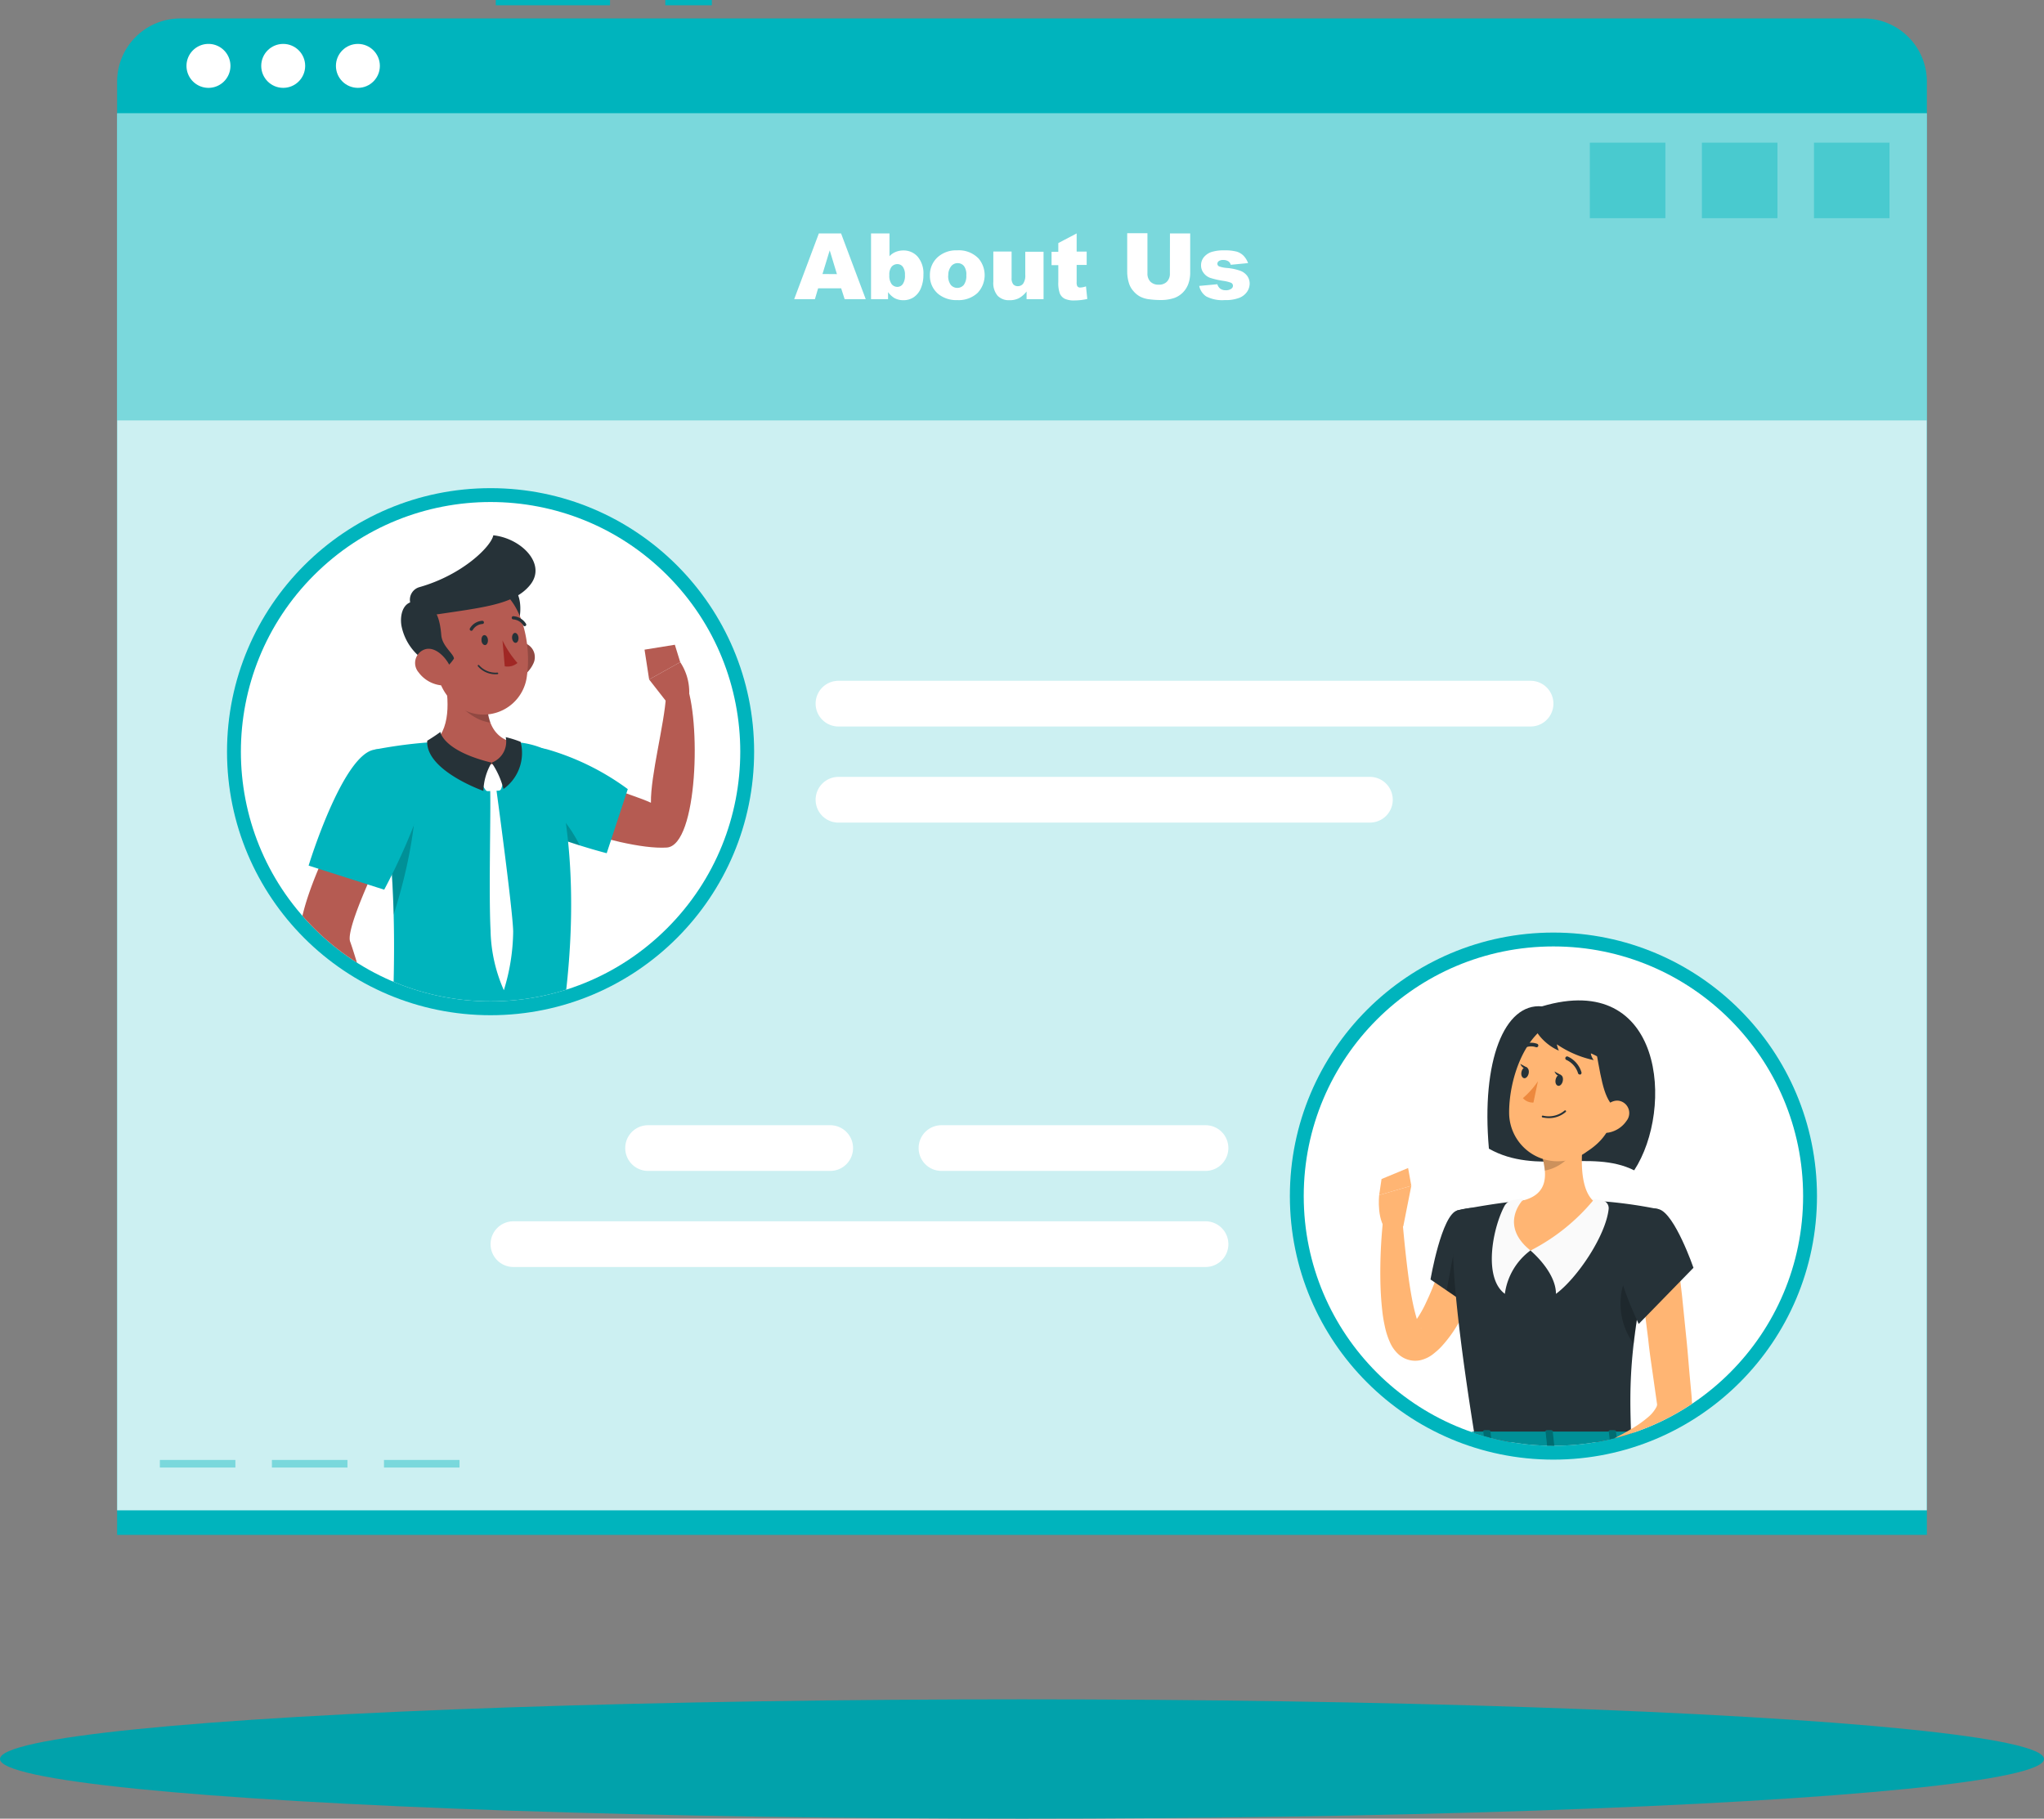<svg xmlns="http://www.w3.org/2000/svg" xmlns:xlink="http://www.w3.org/1999/xlink" width="156.445" height="139.21" viewBox="0 0 156.445 139.21">
  <rect x="0" y="0" width="156.445" height="139.21" fill="#808080" stroke="none"/>
  <defs>
    <clipPath id="clip-path">
      <circle id="Ellipse_497" data-name="Ellipse 497" cx="19.111" cy="19.111" r="19.111" transform="translate(0 27.027) rotate(-45)" fill="#fff"/>
    </clipPath>
    <clipPath id="clip-path-2">
      <circle id="Ellipse_500" data-name="Ellipse 500" cx="19.111" cy="19.111" r="19.111" fill="#fff"/>
    </clipPath>
  </defs>
  <g id="about_us" transform="translate(-6644.11 -4896.5)">
    <g id="freepik--Shadow--inject-88" transform="translate(6644.11 5026.576)">
      <ellipse id="freepik--path--inject-88" cx="78.223" cy="4.567" rx="78.223" ry="4.567" transform="translate(0 0)" fill="#01a2ab"/>
    </g>
    <g id="freepik--Page--inject-88" transform="translate(6653.074 4896.5)">
      <rect id="Rectangle_5670" data-name="Rectangle 5670" width="3.562" height="0.403" transform="translate(41.958 0)" fill="#00b4bd"/>
      <rect id="Rectangle_5671" data-name="Rectangle 5671" width="8.743" height="0.403" transform="translate(28.983 0)" fill="#00b4bd"/>
      <path id="Path_65891" data-name="Path 65891" d="M83.171,86H212.005a4.841,4.841,0,0,1,4.841,4.841V202.077H78.33V90.841A4.841,4.841,0,0,1,83.171,86Z" transform="translate(-78.33 -84.588)" fill="#00b4bd"/>
      <rect id="Rectangle_5672" data-name="Rectangle 5672" width="138.512" height="106.935" transform="translate(0 8.674)" fill="#fff" opacity="0.8"/>
      <rect id="Rectangle_5673" data-name="Rectangle 5673" width="138.512" height="23.508" transform="translate(0 8.674)" fill="#00b4bd" opacity="0.4"/>
      <rect id="Rectangle_5674" data-name="Rectangle 5674" width="5.781" height="5.781" transform="translate(129.875 10.921)" fill="#00b4bd" opacity="0.4"/>
      <rect id="Rectangle_5675" data-name="Rectangle 5675" width="5.781" height="5.781" transform="translate(121.298 10.921)" fill="#00b4bd" opacity="0.4"/>
      <rect id="Rectangle_5676" data-name="Rectangle 5676" width="5.781" height="5.781" transform="translate(112.721 10.921)" fill="#00b4bd" opacity="0.4"/>
      <rect id="Rectangle_5677" data-name="Rectangle 5677" width="5.781" height="0.581" transform="translate(20.426 111.752)" fill="#00b4bd" opacity="0.4"/>
      <rect id="Rectangle_5678" data-name="Rectangle 5678" width="5.781" height="0.581" transform="translate(11.849 111.752)" fill="#00b4bd" opacity="0.4"/>
      <rect id="Rectangle_5679" data-name="Rectangle 5679" width="5.781" height="0.581" transform="translate(3.272 111.752)" fill="#00b4bd" opacity="0.4"/>
      <path id="Path_65892" data-name="Path 65892" d="M210.375,130.99h-1.763l-.246.831H206.78l1.888-5.031h1.7l1.888,5.031h-1.614Zm-.323-1.085-.553-1.82-.553,1.811Z" transform="translate(-154.958 -108.922)" fill="#fff"/>
      <path id="Path_65893" data-name="Path 65893" d="M221.36,126.79h1.412v1.743a1.343,1.343,0,0,1,.472-.327,1.549,1.549,0,0,1,.589-.113,1.428,1.428,0,0,1,1.1.48,1.977,1.977,0,0,1,.436,1.376,2.59,2.59,0,0,1-.2,1.049,1.521,1.521,0,0,1-.553.682,1.412,1.412,0,0,1-.779.222,1.452,1.452,0,0,1-.674-.157,1.706,1.706,0,0,1-.5-.464v.541H221.36Zm1.4,3.2a1.069,1.069,0,0,0,.178.682.565.565,0,0,0,.448.21.516.516,0,0,0,.4-.21,1.113,1.113,0,0,0,.169-.7,1.009,1.009,0,0,0-.165-.633.512.512,0,0,0-.4-.2.573.573,0,0,0-.464.21.964.964,0,0,0-.165.641Z" transform="translate(-163.656 -108.922)" fill="#fff"/>
      <path id="Path_65894" data-name="Path 65894" d="M232.529,131.917a1.832,1.832,0,0,1,.565-1.376,2.106,2.106,0,0,1,1.521-.549,2.082,2.082,0,0,1,1.65.637,1.977,1.977,0,0,1-.1,2.634,2.13,2.13,0,0,1-1.545.537,2.183,2.183,0,0,1-1.42-.444A1.791,1.791,0,0,1,232.529,131.917Zm1.4,0a1.118,1.118,0,0,0,.2.722.654.654,0,0,0,.992,0,1.138,1.138,0,0,0,.194-.738,1.077,1.077,0,0,0-.173-.7.617.617,0,0,0-.484-.23.625.625,0,0,0-.5.234,1.086,1.086,0,0,0-.222.706Z" transform="translate(-170.319 -110.829)" fill="#fff"/>
      <path id="Path_65895" data-name="Path 65895" d="M248.386,133.873h-1.3v-.589a1.884,1.884,0,0,1-.589.516,1.541,1.541,0,0,1-.73.153,1.186,1.186,0,0,1-.9-.343,1.5,1.5,0,0,1-.327-1.061v-2.32h1.4v2.017a.738.738,0,0,0,.125.488.452.452,0,0,0,.359.145.5.5,0,0,0,.4-.194,1.081,1.081,0,0,0,.161-.69v-1.751h1.4Z" transform="translate(-177.477 -110.974)" fill="#fff"/>
      <path id="Path_65896" data-name="Path 65896" d="M257.536,126.79v1.388h.767V129.2h-.767v1.307a.673.673,0,0,0,.044.311.25.25,0,0,0,.238.113,1.477,1.477,0,0,0,.432-.089l.1.964a4.493,4.493,0,0,1-.968.113,1.67,1.67,0,0,1-.767-.133.807.807,0,0,1-.367-.4,2.359,2.359,0,0,1-.117-.884v-1.283h-.516v-1.021h.516v-.67Z" transform="translate(-184.094 -108.922)" fill="#fff"/>
      <path id="Path_65897" data-name="Path 65897" d="M273.232,126.766h1.549v3a2.529,2.529,0,0,1-.137.843,1.823,1.823,0,0,1-.436.69,1.783,1.783,0,0,1-.621.4,3.227,3.227,0,0,1-1.089.165,6.455,6.455,0,0,1-.807-.052,2.066,2.066,0,0,1-.722-.2,1.751,1.751,0,0,1-.537-.436,1.59,1.59,0,0,1-.331-.577,2.992,2.992,0,0,1-.141-.851v-3h1.549v3.07a.884.884,0,0,0,.226.641.855.855,0,0,0,.633.23.835.835,0,0,0,.629-.226.871.871,0,0,0,.23-.645Z" transform="translate(-192.649 -108.898)" fill="#fff"/>
      <path id="Path_65898" data-name="Path 65898" d="M283.62,132.714l1.388-.129a.67.67,0,0,0,.238.351.71.71,0,0,0,.4.109.682.682,0,0,0,.436-.121.266.266,0,0,0,.121-.222.258.258,0,0,0-.157-.234,2.973,2.973,0,0,0-.6-.145,6.141,6.141,0,0,1-1.009-.234,1.073,1.073,0,0,1-.476-.363.936.936,0,0,1-.2-.589.968.968,0,0,1,.21-.617,1.3,1.3,0,0,1,.577-.4,3.094,3.094,0,0,1,.984-.129,3.491,3.491,0,0,1,.964.1,1.259,1.259,0,0,1,.516.311,1.614,1.614,0,0,1,.347.565l-1.327.129a.444.444,0,0,0-.169-.258.7.7,0,0,0-.4-.109.557.557,0,0,0-.343.085.254.254,0,0,0-.109.206.218.218,0,0,0,.137.2,2.3,2.3,0,0,0,.6.121,3.937,3.937,0,0,1,1.037.222,1.146,1.146,0,0,1,.52.4,1,1,0,0,1,.177.573,1.138,1.138,0,0,1-.19.613,1.307,1.307,0,0,1-.6.476,2.909,2.909,0,0,1-1.118.173,2.651,2.651,0,0,1-1.42-.282A1.283,1.283,0,0,1,283.62,132.714Z" transform="translate(-200.798 -110.828)" fill="#fff"/>
      <circle id="Ellipse_495" data-name="Ellipse 495" cx="20.172" cy="20.172" r="20.172" transform="translate(8.412 37.366)" fill="#00b4bd"/>
      <circle id="Ellipse_496" data-name="Ellipse 496" cx="19.111" cy="19.111" r="19.111" transform="translate(1.557 57.538) rotate(-45)" fill="#fff"/>
      <g id="Group_29826" data-name="Group 29826" transform="translate(1.557 30.511)" clip-path="url(#clip-path)">
        <path id="Path_65899" data-name="Path 65899" d="M151.6,221.206l1.614-3.357s8.424,2.663,9.683,3.28c-.032-2.106,1.041-6.052,1.158-8.214.319-.3,1.089-1.065,1.489-1.037,1.21,2.824.948,12.507-1.432,12.68C160.306,224.8,151.6,221.206,151.6,221.206Z" transform="translate(-123.597 -190.193)" fill="#b55b52"/>
        <path id="Path_65900" data-name="Path 65900" d="M148.6,228.046c.972,2.279,8.956,4.309,8.956,4.309l1.614-4.906a19.52,19.52,0,0,0-6.2-3.054C149.733,223.625,147.522,225.545,148.6,228.046Z" transform="translate(-121.641 -197.557)" fill="#00b4bd"/>
        <path id="Path_65901" data-name="Path 65901" d="M149.35,233.81c.948,1.432,4.474,2.731,6.77,3.453C154.591,234.294,152.529,232.657,149.35,233.81Z" transform="translate(-122.255 -203.055)" opacity="0.2"/>
        <path id="Path_65902" data-name="Path 65902" d="M180.547,211.107l-1.287-1.65,2.38-1.327a4.164,4.164,0,0,1,.69,2.392Z" transform="translate(-140.098 -187.957)" fill="#b55b52"/>
        <path id="Path_65903" data-name="Path 65903" d="M178.39,205.205l2.32-.375.412,1.331-2.38,1.327Z" transform="translate(-139.579 -185.988)" fill="#b55b52"/>
        <path id="Path_65904" data-name="Path 65904" d="M140.54,223.867s3.252,7.827.7,22.411H128.534c-.149-2.13.936-12.507-1.364-22.544a35.47,35.47,0,0,1,4.627-.589,51.268,51.268,0,0,1,5.894,0A6.62,6.62,0,0,1,140.54,223.867Z" transform="translate(-109.023 -196.863)" fill="#00b4bd"/>
        <path id="Path_65905" data-name="Path 65905" d="M130.556,228.618c.274,1.654-.149,5.6-1.614,10.167a66.806,66.806,0,0,0-1.243-11.643h0C128.628,227.029,130.3,227.061,130.556,228.618Z" transform="translate(-109.339 -199.275)" opacity="0.2"/>
        <path id="Path_65906" data-name="Path 65906" d="M139.273,209.61c.4,1.9.662,4.248-.633,5.511,0,0,.807,1.924,4.333,1.924,3.227,0,1.561-1.924,1.561-1.924-2.126-.5-2.082-3.119-1.747-4.6Z" transform="translate(-115.866 -188.84)" fill="#b55b52"/>
        <path id="Path_65907" data-name="Path 65907" d="M148.059,227.563l.767.847a.23.23,0,0,1,.048.218l-.246.746a.214.214,0,0,1-.194.145l-.807.04a.218.218,0,0,1-.2-.1l-.5-.722a.226.226,0,0,1,0-.27l.807-.9A.226.226,0,0,1,148.059,227.563Z" transform="translate(-120.787 -199.51)" fill="#fff"/>
        <path id="Path_65908" data-name="Path 65908" d="M142.08,223.722a4.462,4.462,0,0,0-.629,2.162s-4.438-1.557-4.3-3.841c0,0,.617-.371,1.009-.674C138.154,221.37,138.34,222.81,142.08,223.722Z" transform="translate(-114.973 -195.855)" fill="#263238"/>
        <path id="Path_65909" data-name="Path 65909" d="M149.38,224.313a6.318,6.318,0,0,1,.908,2.017,3.394,3.394,0,0,0,1.311-3.611,7.931,7.931,0,0,0-1.138-.359A1.71,1.71,0,0,1,149.38,224.313Z" transform="translate(-122.273 -196.446)" fill="#263238"/>
        <path id="Path_65910" data-name="Path 65910" d="M149.53,232.214s1.263,9.279,1.291,10.893a15.662,15.662,0,0,1-.714,4.5,11.854,11.854,0,0,1-1.017-4.571c-.149-2.929.032-9.182-.032-10.828Z" transform="translate(-122.064 -202.322)" fill="#fff"/>
        <path id="Path_65911" data-name="Path 65911" d="M143.73,210.53a5.709,5.709,0,0,0,.089,3.115,3.458,3.458,0,0,1-.948-.29,5.113,5.113,0,0,1-2.461-2.76c-.056-.339-.121-.666-.19-.984Z" transform="translate(-116.808 -188.84)" opacity="0.2"/>
        <path id="Path_65912" data-name="Path 65912" d="M153.5,206.092a2.364,2.364,0,0,1-1.412,1.19c-.807.238-1.247-.5-1.045-1.287.186-.71.807-1.686,1.654-1.586a1.126,1.126,0,0,1,.8,1.682Z" transform="translate(-123.239 -185.733)" fill="#b55b52"/>
        <path id="Path_65913" data-name="Path 65913" d="M153.5,206.092a2.364,2.364,0,0,1-1.412,1.19c-.807.238-1.247-.5-1.045-1.287.186-.71.807-1.686,1.654-1.586a1.126,1.126,0,0,1,.8,1.682Z" transform="translate(-123.239 -185.733)" opacity="0.2"/>
        <path id="Path_65914" data-name="Path 65914" d="M149.088,197.37c.807.738,2.279-3.312.629-4.438s-2.227.4-2.2,1.335A4.179,4.179,0,0,0,149.088,197.37Z" transform="translate(-121.162 -178.653)" fill="#263238"/>
        <path id="Path_65915" data-name="Path 65915" d="M137.673,196.875c.379,2.566.472,4.087,1.872,5.325a3.342,3.342,0,0,0,5.523-2.15c.347-2.356-.331-6.16-2.909-7.02a3.433,3.433,0,0,0-4.486,3.845Z" transform="translate(-115.258 -178.839)" fill="#b55b52"/>
        <path id="Path_65916" data-name="Path 65916" d="M134.269,201.3c.444.286,1.053,1.061,1.969-.311,0-.355-.9-.952-.968-1.791-.081-.976-.294-2.017-1.085-2.36-1.8-.807-2.134.742-1.957,1.67A4.156,4.156,0,0,0,134.269,201.3Z" transform="translate(-112.015 -181.085)" fill="#263238"/>
        <path id="Path_65917" data-name="Path 65917" d="M135.036,190.253c4.256-.662,6.77-.807,8.049-2.4s-.686-3.566-2.824-3.792c-.153.831-2.32,3.018-5.648,3.966a1,1,0,0,0-.286,1.8C134.734,190.087,135.036,190.253,135.036,190.253Z" transform="translate(-113.025 -173.597)" fill="#263238"/>
        <path id="Path_65918" data-name="Path 65918" d="M135.143,207.4a2.481,2.481,0,0,0,1.614.98c.843.129,1.146-.658.807-1.408-.3-.678-1.105-1.557-1.9-1.343A1.1,1.1,0,0,0,135.143,207.4Z" transform="translate(-113.627 -186.447)" fill="#b55b52"/>
        <path id="Path_65919" data-name="Path 65919" d="M147.457,203.4c0,.21.145.375.278.363s.23-.186.214-.4-.141-.371-.278-.363S147.441,203.177,147.457,203.4Z" transform="translate(-121.125 -184.896)" fill="#263238"/>
        <path id="Path_65920" data-name="Path 65920" d="M153.257,202.972c.02.21.145.371.278.363s.23-.186.214-.4-.145-.375-.278-.363S153.241,202.763,153.257,202.972Z" transform="translate(-124.585 -184.639)" fill="#263238"/>
        <path id="Path_65921" data-name="Path 65921" d="M151.44,204a7.763,7.763,0,0,0,1.146,1.731,1.17,1.17,0,0,1-.972.254Z" transform="translate(-123.502 -185.493)" fill="#a02724"/>
        <path id="Path_65922" data-name="Path 65922" d="M148.263,209.366a.057.057,0,0,0,.052-.065.06.06,0,0,0-.065-.056,1.666,1.666,0,0,1-1.392-.561.061.061,0,1,0-.1.073A1.759,1.759,0,0,0,148.263,209.366Z" transform="translate(-120.704 -188.273)" fill="#263238"/>
        <path id="Path_65923" data-name="Path 65923" d="M145.355,201.047a.113.113,0,0,0,.093-.052.948.948,0,0,1,.742-.468.117.117,0,0,0,.121-.121.125.125,0,0,0-.125-.125,1.174,1.174,0,0,0-.944.577.121.121,0,0,0,.04.169.1.1,0,0,0,.073.02Z" transform="translate(-119.793 -183.274)" fill="#263238"/>
        <path id="Path_65924" data-name="Path 65924" d="M154.2,200.177l.048-.02a.121.121,0,0,0,.032-.173,1.234,1.234,0,0,0-.968-.573.121.121,0,0,0-.121.125.125.125,0,0,0,.125.121h0a.98.98,0,0,1,.763.464.137.137,0,0,0,.121.056Z" transform="translate(-124.546 -182.755)" fill="#263238"/>
        <path id="Path_65925" data-name="Path 65925" d="M117.2,233.26l3.268,1.92s-4.123,8.069-3.675,9.327c.609,1.694,1.533,5.418,2.614,7.262a3.664,3.664,0,0,1-1.065,1.565c-2.6-1.743-5.442-7.451-5.434-9.081C112.946,240.554,117.2,233.26,117.2,233.26Z" transform="translate(-100.516 -202.948)" fill="#b55b52"/>
        <path id="Path_65926" data-name="Path 65926" d="M119.707,224.659c-2.445.355-5.047,8.876-5.047,8.876l5.785,1.844a46.718,46.718,0,0,0,2.675-6C124.193,226.233,122.329,224.276,119.707,224.659Z" transform="translate(-101.56 -197.789)" fill="#00b4bd"/>
        <path id="Path_65927" data-name="Path 65927" d="M125.575,278.078l2.465-.178-1.243,2.719s-2.162.085-2.558-1.565Z" transform="translate(-107.275 -229.579)" fill="#b55b52"/>
        <path id="Path_65928" data-name="Path 65928" d="M133.856,279.151l-1.251,2.409-2.025-.94,1.243-2.719Z" transform="translate(-111.057 -229.579)" fill="#b55b52"/>
      </g>
      <circle id="Ellipse_498" data-name="Ellipse 498" cx="20.172" cy="20.172" r="20.172" transform="translate(89.761 71.384)" fill="#00b4bd"/>
      <circle id="Ellipse_499" data-name="Ellipse 499" cx="19.111" cy="19.111" r="19.111" transform="translate(90.822 72.445)" fill="#fff"/>
      <g id="Group_29827" data-name="Group 29827" transform="translate(90.822 72.445)" clip-path="url(#clip-path-2)">
        <path id="Path_65929" data-name="Path 65929" d="M342.469,272.766c-2.868-.258-4.656,4.155-4.059,10.893,3.631,2.062,7.79,0,11.119,1.658C352.607,280.609,351.788,269.99,342.469,272.766Z" transform="translate(-324.237 -268.179)" fill="#263238"/>
        <path id="Path_65930" data-name="Path 65930" d="M325.871,317.169a21.465,21.465,0,0,1-1.731,4.414,9.878,9.878,0,0,1-1.477,2.118,4.845,4.845,0,0,1-.553.508,2.5,2.5,0,0,1-1.077.545,1.9,1.9,0,0,1-.924-.04,1.948,1.948,0,0,1-.722-.4,2.7,2.7,0,0,1-.629-.843,5.961,5.961,0,0,1-.44-1.343,11.008,11.008,0,0,1-.194-1.21c-.089-.807-.129-1.557-.141-2.324a37.9,37.9,0,0,1,.206-4.539l1.485.028c.129,1.452.278,2.921.468,4.349.1.714.214,1.424.359,2.1.073.335.157.666.246.968a3.337,3.337,0,0,0,.311.75c.044.073.1.113.032.036a.682.682,0,0,0-.238-.133.807.807,0,0,0-.375-.024c-.182.032-.194.085-.121,0a2.919,2.919,0,0,0,.238-.274,8.638,8.638,0,0,0,.932-1.614,19.656,19.656,0,0,0,.783-1.908c.242-.65.468-1.348.666-1.977Z" transform="translate(-312.118 -293.079)" fill="#ffb573"/>
        <path id="Path_65931" data-name="Path 65931" d="M329.558,311.858c-1.21.311-2.058,5.289-2.058,5.289l4.627,3.147s1.9-5.9.972-7.234S331.333,311.394,329.558,311.858Z" transform="translate(-317.797 -291.654)" fill="#263238"/>
        <path id="Path_65932" data-name="Path 65932" d="M331.492,314.91l-.932,5.019,1.876,1.271Z" transform="translate(-319.623 -293.592)" opacity="0.2"/>
        <path id="Path_65933" data-name="Path 65933" d="M319.569,310.574l.613-3.094-2.461.714s-.242,2.142.75,2.848Z" transform="translate(-311.948 -289.16)" fill="#ffb573"/>
        <path id="Path_65934" data-name="Path 65934" d="M319.975,304.11l-2.033.843-.182,1.23,2.461-.714Z" transform="translate(-311.987 -287.149)" fill="#ffb573"/>
        <path id="Path_65935" data-name="Path 65935" d="M332.083,310.9s-1.4.5,1.4,17.723h11.922c-.2-4.841-.206-7.847,2.114-17.808a35.5,35.5,0,0,0-5.063-.666,37.855,37.855,0,0,0-5.414,0C334.722,310.361,332.083,310.9,332.083,310.9Z" transform="translate(-320.323 -290.693)" fill="#263238"/>
        <path id="Path_65936" data-name="Path 65936" d="M365.526,321.72c-1.081.266-2.082,1.448-1.961,3.631a5.245,5.245,0,0,0,1,2.735c.19-1.67.508-3.611,1.017-6.088Z" transform="translate(-339.306 -297.655)" opacity="0.2"/>
        <path id="Path_65937" data-name="Path 65937" d="M346.46,313.96s1.953,1.614,1.953,3.32c1.614-1.19,3.812-4.438,4.034-6.5a.621.621,0,0,0-.589-.678,3.554,3.554,0,0,1-.436-.056.4.4,0,0,0-.347.089Z" transform="translate(-329.108 -290.686)" fill="#fafafa"/>
        <path id="Path_65938" data-name="Path 65938" d="M342.089,313.9a4.938,4.938,0,0,0-1.957,3.32c-1.646-1.21-.964-4.934-.048-6.693a.944.944,0,0,1,.734-.5c.238-.028.424-.061.545-.085a.161.161,0,0,1,.194.137Z" transform="translate(-324.737 -290.628)" fill="#fafafa"/>
        <path id="Path_65939" data-name="Path 65939" d="M348.844,295.18c-.339,1.743-.682,4.934.537,6.1A15.294,15.294,0,0,1,344.6,305.1c-2.421-1.932-.629-3.821-.629-3.821,1.945-.464,1.892-1.9,1.553-3.26Z" transform="translate(-327.24 -281.822)" fill="#ffb573"/>
        <path id="Path_65940" data-name="Path 65940" d="M350.725,298.05l-1.965,1.678a5.767,5.767,0,0,1,.165.96c.742-.1,1.908-.738,2.07-1.545A2.287,2.287,0,0,0,350.725,298.05Z" transform="translate(-330.48 -283.534)" opacity="0.2"/>
        <path id="Path_65941" data-name="Path 65941" d="M351.217,280.672c-.807,2.8-1.085,4-2.844,5.144a3.724,3.724,0,0,1-5.955-2.876c-.044-2.687,1.283-6.814,4.313-7.326a3.974,3.974,0,0,1,4.486,5.059Z" transform="translate(-326.696 -270.114)" fill="#ffb573"/>
        <path id="Path_65942" data-name="Path 65942" d="M358.9,281.6c.492,2.8.682,3.877,1.67,4.6s1.908-2.594,1.178-3.869S358.9,281.6,358.9,281.6Z" transform="translate(-336.529 -273.651)" fill="#263238"/>
        <path id="Path_65943" data-name="Path 65943" d="M347.151,274.119c-.593.7.625,2.171,1.807,2.651a2.017,2.017,0,0,1-.157-.484,7.935,7.935,0,0,0,2.824,1.21,1.109,1.109,0,0,1-.222-.5c0-.137,2.913,1.791,3.336.4s-1.021-3.2-3.228-3.784C349.632,273.147,347.881,273.252,347.151,274.119Z" transform="translate(-329.428 -268.794)" fill="#263238"/>
        <path id="Path_65944" data-name="Path 65944" d="M351.76,286.9c-.048.23-.214.4-.367.355s-.23-.246-.178-.48.214-.4.367-.355S351.813,286.648,351.76,286.9Z" transform="translate(-331.935 -276.59)" fill="#263238"/>
        <path id="Path_65945" data-name="Path 65945" d="M345.286,285.458c-.052.23-.218.4-.367.355s-.234-.246-.182-.48.214-.4.367-.355S345.334,285.224,345.286,285.458Z" transform="translate(-328.071 -275.731)" fill="#263238"/>
        <path id="Path_65946" data-name="Path 65946" d="M345.06,284.636l-.52-.286S344.726,284.846,345.06,284.636Z" transform="translate(-327.963 -275.361)" fill="#263238"/>
        <path id="Path_65947" data-name="Path 65947" d="M346.18,287.65a6.332,6.332,0,0,1-1.15,1.291,1.013,1.013,0,0,0,.807.339Z" transform="translate(-328.255 -277.33)" fill="#ed893e"/>
        <path id="Path_65948" data-name="Path 65948" d="M349.017,293.759a2.856,2.856,0,0,1-.347-.048.073.073,0,0,1-.052-.085.069.069,0,0,1,.085-.052,1.88,1.88,0,0,0,1.65-.383.07.07,0,0,1,.1.1A1.965,1.965,0,0,1,349.017,293.759Z" transform="translate(-330.395 -280.623)" fill="#263238"/>
        <path id="Path_65949" data-name="Path 65949" d="M361.4,292.876a2.127,2.127,0,0,1-1.356.892c-.734.137-1.037-.537-.775-1.21.234-.593.9-1.376,1.614-1.21a.956.956,0,0,1,.516,1.529Z" transform="translate(-336.696 -279.522)" fill="#ffb573"/>
        <path id="Path_65950" data-name="Path 65950" d="M354.16,284.317a.133.133,0,0,1-.117-.113,1.654,1.654,0,0,0-.871-.992.141.141,0,1,1,.117-.254,1.913,1.913,0,0,1,1.025,1.21.141.141,0,0,1-.109.161Z" transform="translate(-333.053 -274.517)" fill="#263238"/>
        <path id="Path_65951" data-name="Path 65951" d="M344.622,280.846a.145.145,0,0,1-.125-.065.141.141,0,0,1,.04-.194,1.384,1.384,0,0,1,1.259-.161.138.138,0,1,1-.109.254,1.122,1.122,0,0,0-1,.141A.141.141,0,0,1,344.622,280.846Z" transform="translate(-327.924 -272.971)" fill="#263238"/>
        <path id="Path_65952" data-name="Path 65952" d="M351.536,286.076l-.516-.286S351.206,286.278,351.536,286.076Z" transform="translate(-331.828 -276.22)" fill="#263238"/>
        <path id="Path_65953" data-name="Path 65953" d="M347.634,354.212l.3,1.065c.044.085-.057.169-.194.169H335.471c-.109,0-.2-.056-.2-.121l-.109-1.069c0-.073.085-.137.2-.137h12.079A.214.214,0,0,1,347.634,354.212Z" transform="translate(-322.367 -316.983)" fill="#00b4bd"/>
        <path id="Path_65954" data-name="Path 65954" d="M347.634,354.212l.3,1.065c.044.085-.057.169-.194.169H335.471c-.109,0-.2-.056-.2-.121l-.109-1.069c0-.073.085-.137.2-.137h12.079A.214.214,0,0,1,347.634,354.212Z" transform="translate(-322.367 -316.983)" opacity="0.2"/>
        <path id="Path_65955" data-name="Path 65955" d="M361.588,355.423h.323c.065,0,.113-.032.109-.073l-.153-1.388c0-.04-.061-.073-.125-.073h-.323c-.065,0-.113.032-.109.073l.153,1.388C361.451,355.391,361.507,355.423,361.588,355.423Z" transform="translate(-337.967 -316.846)" fill="#00b4bd"/>
        <path id="Path_65956" data-name="Path 65956" d="M361.588,355.423h.323c.065,0,.113-.032.109-.073l-.153-1.388c0-.04-.061-.073-.125-.073h-.323c-.065,0-.113.032-.109.073l.153,1.388C361.451,355.391,361.507,355.423,361.588,355.423Z" transform="translate(-337.967 -316.846)" opacity="0.4"/>
        <path id="Path_65957" data-name="Path 65957" d="M337.774,355.423h.323c.065,0,.117-.032.113-.073l-.153-1.388c0-.04-.061-.073-.125-.073h-.323c-.065,0-.113.032-.109.073l.149,1.388C337.653,355.391,337.7,355.423,337.774,355.423Z" transform="translate(-323.763 -316.846)" fill="#00b4bd"/>
        <path id="Path_65958" data-name="Path 65958" d="M337.774,355.423h.323c.065,0,.117-.032.113-.073l-.153-1.388c0-.04-.061-.073-.125-.073h-.323c-.065,0-.113.032-.109.073l.149,1.388C337.653,355.391,337.7,355.423,337.774,355.423Z" transform="translate(-323.763 -316.846)" opacity="0.4"/>
        <path id="Path_65959" data-name="Path 65959" d="M349.588,355.423h.323c.065,0,.113-.032.109-.073l-.149-1.388c0-.04-.061-.073-.125-.073h-.323c-.065,0-.117.032-.113.073l.153,1.388A.132.132,0,0,0,349.588,355.423Z" transform="translate(-330.808 -316.846)" fill="#00b4bd"/>
        <path id="Path_65960" data-name="Path 65960" d="M349.588,355.423h.323c.065,0,.113-.032.109-.073l-.149-1.388c0-.04-.061-.073-.125-.073h-.323c-.065,0-.117.032-.113.073l.153,1.388A.132.132,0,0,0,349.588,355.423Z" transform="translate(-330.808 -316.846)" opacity="0.4"/>
        <path id="Path_65961" data-name="Path 65961" d="M343.593,360.085l-2.893-1.3.807,2.868s1.84.4,2.638-.5Z" transform="translate(-325.672 -319.77)" fill="#ffb573"/>
        <path id="Path_65962" data-name="Path 65962" d="M357.4,320.71c.133,1.009.238,2.017.359,3.026l.307,3.03c.109,1.009.186,2.017.274,3.03l.141,1.521.032.379a1.959,1.959,0,0,0,.02.307,3.4,3.4,0,0,1,0,.351,3.183,3.183,0,0,1-.4,1.23,5.1,5.1,0,0,1-1.364,1.493,10.716,10.716,0,0,1-1.46.924,20.978,20.978,0,0,1-2.965,1.247,38.134,38.134,0,0,1-6.052,1.493l-.331-1.448c.94-.311,1.9-.629,2.824-.984s1.86-.706,2.751-1.114a21.39,21.39,0,0,0,2.55-1.327,8.687,8.687,0,0,0,1.069-.775,2.59,2.59,0,0,0,.641-.771.508.508,0,0,0,.061-.21l-.069-.48-.214-1.509c-.141-1-.3-2.017-.4-3.018l-.383-3.022c-.109-1.013-.238-2.017-.331-3.03Z" transform="translate(-328.81 -297.052)" fill="#ffb573"/>
        <path id="Path_65963" data-name="Path 65963" d="M366.02,311.844c1.21.363,2.63,4.478,2.63,4.478l-4.192,4.3s-2.146-4.438-1.642-5.967C363.349,313.05,364.656,311.433,366.02,311.844Z" transform="translate(-338.82 -291.725)" fill="#263238"/>
        <path id="Path_65964" data-name="Path 65964" d="M334.76,359.367l.819,2.364,2.4-.093-.827-2.868Z" transform="translate(-322.128 -319.758)" fill="#ffb573"/>
      </g>
      <path id="Path_65965" data-name="Path 65965" d="M265.572,215.168H212.6a1.751,1.751,0,0,1-1.751-1.751h0a1.747,1.747,0,0,1,1.751-1.747h52.971a1.747,1.747,0,0,1,1.747,1.747h0a1.747,1.747,0,0,1-1.747,1.751Z" transform="translate(-157.386 -159.558)" fill="#fff"/>
      <path id="Path_65966" data-name="Path 65966" d="M253.272,233.4H212.6a1.747,1.747,0,0,1-1.751-1.747h0A1.751,1.751,0,0,1,212.6,229.9h40.671a1.751,1.751,0,0,1,1.751,1.751h0a1.747,1.747,0,0,1-1.751,1.747Z" transform="translate(-157.386 -170.433)" fill="#fff"/>
      <path id="Path_65967" data-name="Path 65967" d="M232.137,299.488h20.208a1.751,1.751,0,0,0,1.751-1.751h0a1.747,1.747,0,0,0-1.751-1.747H232.137a1.747,1.747,0,0,0-1.747,1.747h0a1.747,1.747,0,0,0,1.747,1.751Z" transform="translate(-169.043 -209.86)" fill="#fff"/>
      <path id="Path_65968" data-name="Path 65968" d="M176.477,299.488H190.42a1.747,1.747,0,0,0,1.747-1.751h0a1.747,1.747,0,0,0-1.747-1.747H176.477a1.747,1.747,0,0,0-1.747,1.747h0a1.747,1.747,0,0,0,1.747,1.751Z" transform="translate(-135.839 -209.86)" fill="#fff"/>
      <path id="Path_65969" data-name="Path 65969" d="M150.927,317.718H203.9a1.747,1.747,0,0,0,1.751-1.747h0a1.751,1.751,0,0,0-1.751-1.751H150.927a1.747,1.747,0,0,0-1.747,1.751h0a1.747,1.747,0,0,0,1.747,1.747Z" transform="translate(-120.596 -220.735)" fill="#fff"/>
      <path id="Path_65970" data-name="Path 65970" d="M94.855,92.512a1.682,1.682,0,1,1-1.678-1.682A1.682,1.682,0,0,1,94.855,92.512Z" transform="translate(-86.181 -87.469)" fill="#fff"/>
      <circle id="Ellipse_501" data-name="Ellipse 501" cx="1.682" cy="1.682" r="1.682" transform="translate(11.03 3.361)" fill="#fff"/>
      <circle id="Ellipse_502" data-name="Ellipse 502" cx="1.682" cy="1.682" r="1.682" transform="translate(16.747 3.361)" fill="#fff"/>
    </g>
  </g>
</svg>
